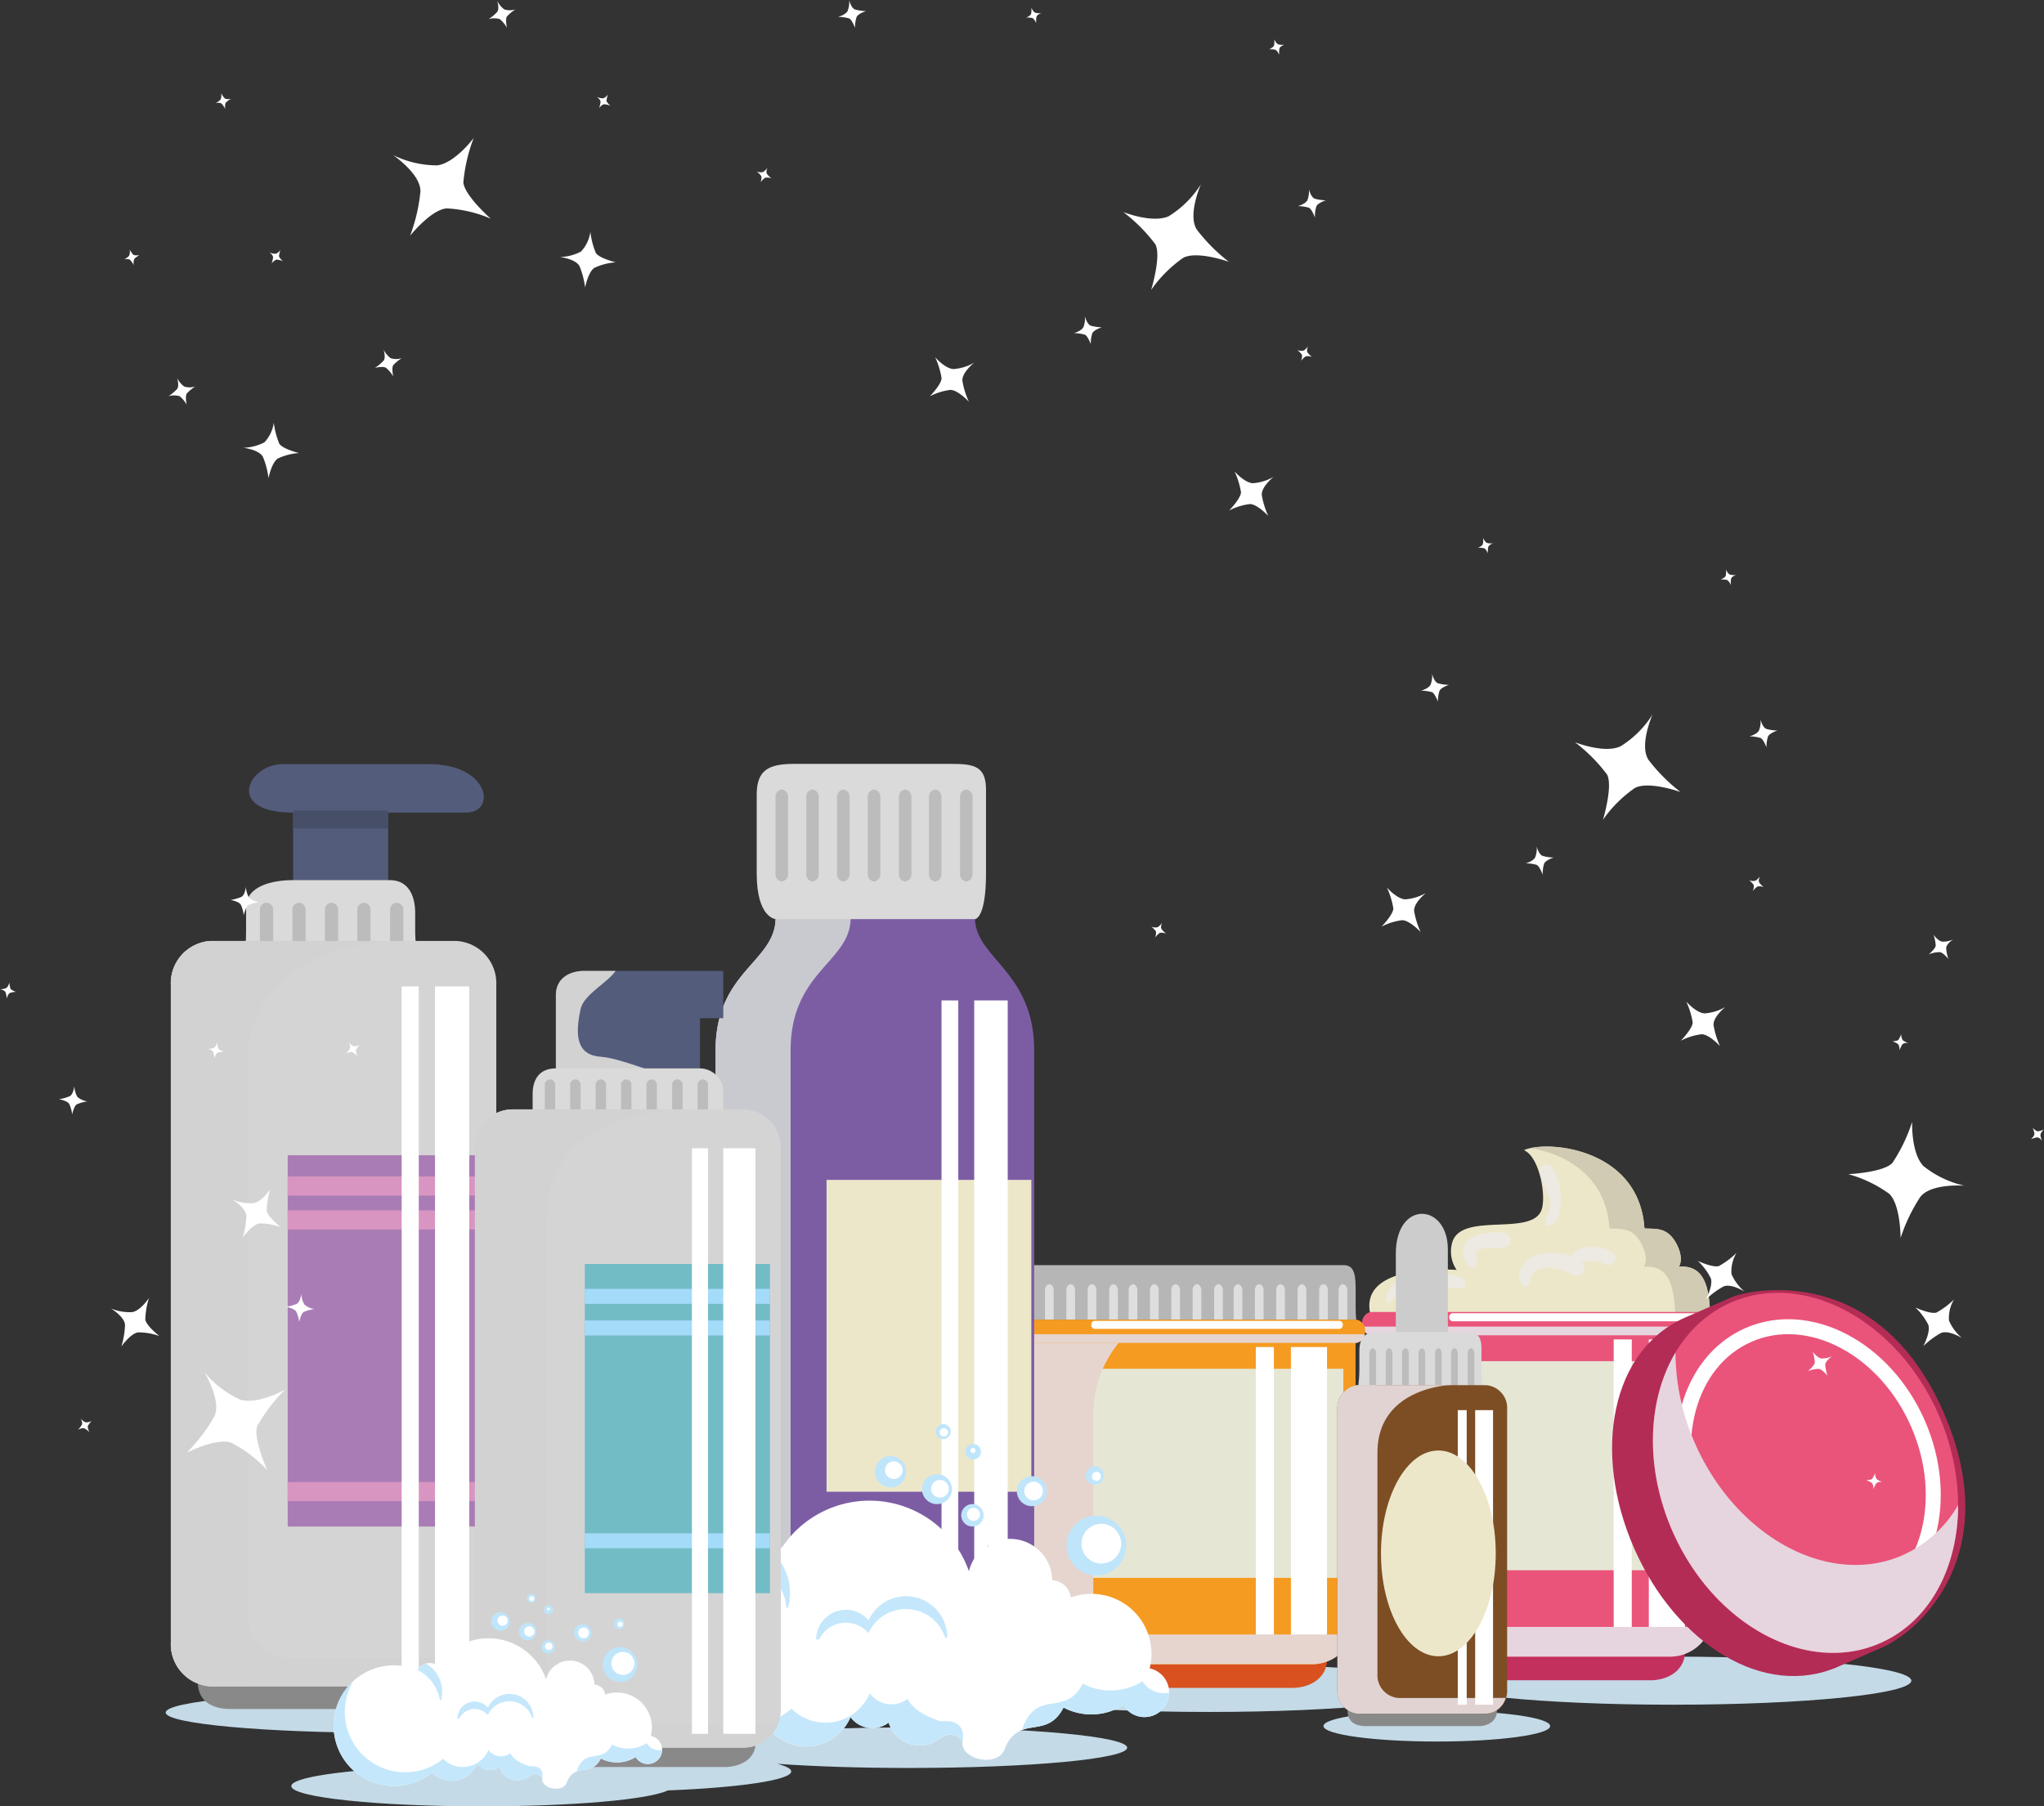 <svg xmlns="http://www.w3.org/2000/svg" width="136.464" height="120.604" viewBox="0 0 136.464 120.604">
  <rect x="0" y="0" width="136.464" height="120.604" fill="#333333" stroke="none"/>
  <g id="_12" data-name="12" transform="translate(-13.39 -10.93)">
    <g id="Capa_1" transform="translate(13.39 10.93)">
      <g id="Group_369" data-name="Group 369" transform="translate(64.796 76.552)">
        <path id="Path_369" data-name="Path 369" d="M294.46,272.266c0,.886,7.117,1.605,15.9,1.605s15.9-.719,15.9-1.605-7.117-1.605-15.9-1.605S294.46,271.379,294.46,272.266Z" transform="translate(-263.448 -236.606)" fill="#c4dae7"/>
        <path id="Path_370" data-name="Path 370" d="M203.48,273.685c0,.886,7.117,1.606,15.9,1.606s15.9-.719,15.9-1.606-7.117-1.605-15.9-1.605S203.48,272.8,203.48,273.685Z" transform="translate(-203.48 -237.542)" fill="#c4dae7"/>
        <path id="Path_371" data-name="Path 371" d="M272.61,282.263c0,.569,3.388,1.033,7.567,1.033s7.567-.46,7.567-1.033-3.388-1.033-7.567-1.033S272.61,281.69,272.61,282.263Z" transform="translate(-249.046 -243.573)" fill="#c4dae7"/>
        <g id="Group_365" data-name="Group 365" transform="translate(26.151)">
          <path id="Path_372" data-name="Path 372" d="M281.681,182.049c-.951-3.613,5.737-3.054,5.737-3.054a2.178,2.178,0,0,1-.337-1.65c.372-2.325,5.205-.552,5.975-2.284.385-.862-.075-3.6-1.145-4.063,1.513-.689,7.7-.157,8.045,5.226.668.041,1.231-.048,1.762.494.416.423.907,1.456.535,2.062,2.222-.191,2.066,2.488,2.12,4.442l-22.7-1.176Z" transform="translate(-281.115 -170.758)" fill="#ede7ca"/>
          <path id="Path_373" data-name="Path 373" d="M318.42,176.225c.668.041,1.231-.048,1.762.494.416.423.9,1.456.535,2.062,2.178-.187,2.069,2.379,2.117,4.319l2.338.119c-.055-1.95.1-4.632-2.12-4.442.368-.607-.119-1.636-.535-2.062-.532-.542-1.094-.457-1.762-.494-.314-4.97-5.614-5.805-7.615-5.362,2.291.372,5.055,1.813,5.28,5.362Z" transform="translate(-301.912 -170.756)" fill="#d0cbb2"/>
          <path id="Path_374" data-name="Path 374" d="M306.472,260.723c0,1.173-1.04,1.9-2.332,1.9H289.7c-1.473,0-2.332-.648-2.332-1.9V259.67a3.7,3.7,0,0,1,3.777-3.6H302.7a3.7,3.7,0,0,1,3.777,3.6Z" transform="translate(-284.926 -226.989)" fill="#c3305e"/>
          <path id="Path_375" data-name="Path 375" d="M281.8,206.8v18.69a2.966,2.966,0,0,0,2.822,3.075h17.262a2.966,2.966,0,0,0,2.822-3.075V206.8Z" transform="translate(-281.255 -194.514)" fill="#ea547a"/>
          <rect id="Rectangle_17" data-name="Rectangle 17" width="20.193" height="13.959" transform="translate(2.441 14.328)" fill="#e6e6d5"/>
          <rect id="Rectangle_18" data-name="Rectangle 18" width="2.41" height="20.047" transform="translate(19.133 12.876)" fill="#fff"/>
          <rect id="Rectangle_19" data-name="Rectangle 19" width="1.207" height="20.047" transform="translate(16.788 12.876)" fill="#fff"/>
          <path id="Path_376" data-name="Path 376" d="M287.193,223.509V212.151a7.552,7.552,0,0,1,1.963-5.341H281.8V225.5a2.966,2.966,0,0,0,2.822,3.075h17.262a2.847,2.847,0,0,0,2.635-1.987h-14.5a2.966,2.966,0,0,1-2.822-3.075Z" transform="translate(-281.255 -194.52)" fill="#e6d5de"/>
          <path id="Path_377" data-name="Path 377" d="M284.507,225.49V206.8H281.8v18.69a2.966,2.966,0,0,0,2.822,3.075h2.706A2.964,2.964,0,0,1,284.507,225.49Z" transform="translate(-281.255 -194.514)" fill="#e6d5de"/>
          <path id="Path_378" data-name="Path 378" d="M304.272,203.927a.7.7,0,0,1-.6.777H280.8a.7.7,0,0,1-.6-.777h0a.7.7,0,0,1,.6-.777h22.879a.7.7,0,0,1,.6.777Z" transform="translate(-280.2 -192.108)" fill="#ea547a"/>
          <path id="Path_379" data-name="Path 379" d="M280.27,206.02a.65.65,0,0,0,.573.579h22.879a.647.647,0,0,0,.573-.579H280.27Z" transform="translate(-280.246 -194)" fill="#e6d5de"/>
          <path id="Path_380" data-name="Path 380" d="M314.018,203.669a.254.254,0,0,1-.239.269H297.459a.254.254,0,0,1-.239-.269h0a.254.254,0,0,1,.239-.269h16.321a.256.256,0,0,1,.239.269Z" transform="translate(-291.418 -192.273)" fill="#fff"/>
          <g id="Group_364" data-name="Group 364" transform="translate(16.676 9.579)">
            <path id="Path_381" data-name="Path 381" d="M351.254,207.019c4.05,9.231-1.35,14.487-4.1,15.7-.569.249-1.878.825-2.945,1.292-4.905,2.151-10.792-1.49-13.614-7.925s-1.513-13.233,3.392-15.383c.856-.375,2.359-1.026,3.191-1.391s9.572-2.584,14.085,7.71Z" transform="translate(-329.123 -198.858)" fill="#b32c56"/>
            <path id="Path_382" data-name="Path 382" d="M356.2,207.521c2.754,6.279,1.009,13.113-3.9,15.268s-11.116-1.193-13.87-7.472-1.009-13.113,3.9-15.268S353.447,201.242,356.2,207.521Z" transform="translate(-334.4 -199.213)" fill="#ea547a"/>
            <path id="Path_383" data-name="Path 383" d="M358.764,212.5c2.209,5.038.726,10.56-3.317,12.333s-9.108-.876-11.317-5.914-.726-10.56,3.317-12.333S356.555,207.461,358.764,212.5Z" transform="translate(-338.34 -203.588)" fill="none" stroke="#fff" stroke-miterlimit="10" stroke-width="1"/>
            <path id="Path_384" data-name="Path 384" d="M353.81,224.636c-4.905,2.151-11.116-1.193-13.87-7.472a15.109,15.109,0,0,1-1.3-6.054c-1.865,3.136-2.072,7.659-.2,11.924,2.754,6.279,8.965,9.626,13.87,7.472,3.33-1.459,5.2-5.076,5.2-9.214a8.06,8.06,0,0,1-3.7,3.34Z" transform="translate(-334.402 -206.934)" fill="#e6d5de"/>
          </g>
          <path id="Path_385" data-name="Path 385" d="M315.75,174.492a.448.448,0,0,0-.774.45c.232.487.382.992.59,1.483.266.627-.13,1.108-.259,1.667a.206.206,0,0,0,.2.259c.678-.072.8-.978.828-1.527a3.764,3.764,0,0,0-.583-2.335Z" transform="translate(-303.087 -173.083)" fill="#eceae2"/>
          <path id="Path_386" data-name="Path 386" d="M302.694,187.555a3.1,3.1,0,0,0-1.135.014,2.72,2.72,0,0,0-1.081.32,1.2,1.2,0,0,0-.112,1.9.319.319,0,0,0,.539-.225c-.007-.252-.228-.617-.02-.822.167-.167.552-.16.767-.17a5.368,5.368,0,0,0,1.125-.068c.556-.153.375-.811-.082-.941Z" transform="translate(-293.221 -181.796)" fill="#eceae2"/>
          <path id="Path_387" data-name="Path 387" d="M289.994,195.885c-1.316-.487-5.072-.576-4.987,1.568a.128.128,0,0,0,.235.065c1.084-1.534,3.061-1.04,4.653-.91C290.335,196.646,290.355,196.022,289.994,195.885Z" transform="translate(-283.368 -187.131)" fill="#eceae2"/>
          <path id="Path_388" data-name="Path 388" d="M317.233,190.823a2.489,2.489,0,0,0-2.093-.344,1.278,1.278,0,0,0-.743.522,3.886,3.886,0,0,0-2.038-.133c-.876.17-1.888,1.22-1.19,2.1a.262.262,0,0,0,.412-.055c.123-.242.13-.559.3-.77a1.259,1.259,0,0,1,.862-.358,3.449,3.449,0,0,1,1.817.508c.406.174.948-.211.661-.661a1.234,1.234,0,0,0-.123-.143.745.745,0,0,1,.416-.157,2.442,2.442,0,0,1,1.268.266C317.216,191.777,317.571,191.116,317.233,190.823Z" transform="translate(-300.459 -183.701)" fill="#eceae2"/>
        </g>
        <g id="Group_367" data-name="Group 367" transform="translate(2.257 7.916)">
          <path id="Path_389" data-name="Path 389" d="M236.362,262.213c0,1.173-1.043,1.9-2.332,1.9H219.592c-1.469,0-2.332-.648-2.332-1.9V261.16a3.7,3.7,0,0,1,3.777-3.6h11.549a3.7,3.7,0,0,1,3.777,3.6Z" transform="translate(-214.819 -235.888)" fill="#d8511f"/>
          <g id="Group_366" data-name="Group 366" transform="translate(0.658)">
            <path id="Path_390" data-name="Path 390" d="M234.861,197.614c-.02-.235-.034-.477-.034-.726V195.51c0-1.152-.222-1.53-.821-1.53H213.274c-.828,0-1.22.3-1.22,1.53v1.377c0,.249-.01.491-.024.726Z" transform="translate(-212.03 -193.98)" fill="#b7b6b6"/>
            <path id="Path_391" data-name="Path 391" d="M214.469,200.079v-1.96c0-.222-.13-.4-.29-.4s-.29.177-.29.4v1.96h.583Z" transform="translate(-213.256 -196.445)" fill="#dedede"/>
            <path id="Path_392" data-name="Path 392" d="M218.649,200.079v-1.96c0-.222-.13-.4-.29-.4s-.29.177-.29.4v1.96Z" transform="translate(-216.011 -196.445)" fill="#dedede"/>
            <path id="Path_393" data-name="Path 393" d="M222.829,200.079v-1.96c0-.222-.13-.4-.29-.4s-.29.177-.29.4v1.96h.583Z" transform="translate(-218.766 -196.445)" fill="#dedede"/>
            <path id="Path_394" data-name="Path 394" d="M227,200.079v-1.96c0-.222-.13-.4-.29-.4s-.29.177-.29.4v1.96H227Z" transform="translate(-221.515 -196.445)" fill="#dedede"/>
            <path id="Path_395" data-name="Path 395" d="M231.219,200.079v-1.96c0-.222-.13-.4-.29-.4s-.29.177-.29.4v1.96h.583Z" transform="translate(-224.296 -196.445)" fill="#dedede"/>
            <path id="Path_396" data-name="Path 396" d="M235.029,200.079v-1.96c0-.222-.13-.4-.29-.4s-.29.177-.29.4v1.96h.583Z" transform="translate(-226.808 -196.445)" fill="#dedede"/>
            <path id="Path_397" data-name="Path 397" d="M239.209,200.079v-1.96c0-.222-.13-.4-.29-.4s-.29.177-.29.4v1.96h.583Z" transform="translate(-229.563 -196.445)" fill="#dedede"/>
            <path id="Path_398" data-name="Path 398" d="M243.379,200.079v-1.96c0-.222-.13-.4-.29-.4s-.29.177-.29.4v1.96h.583Z" transform="translate(-232.311 -196.445)" fill="#dedede"/>
            <path id="Path_399" data-name="Path 399" d="M247.559,200.079v-1.96c0-.222-.13-.4-.29-.4s-.29.177-.29.4v1.96h.583Z" transform="translate(-235.067 -196.445)" fill="#dedede"/>
            <path id="Path_400" data-name="Path 400" d="M251.779,200.079v-1.96c0-.222-.13-.4-.29-.4s-.29.177-.29.4v1.96h.583Z" transform="translate(-237.848 -196.445)" fill="#dedede"/>
            <path id="Path_401" data-name="Path 401" d="M255.589,200.079v-1.96c0-.222-.13-.4-.29-.4s-.29.177-.29.4v1.96Z" transform="translate(-240.359 -196.445)" fill="#dedede"/>
            <path id="Path_402" data-name="Path 402" d="M259.759,200.079v-1.96c0-.222-.13-.4-.29-.4s-.29.177-.29.4v1.96h.583Z" transform="translate(-243.108 -196.445)" fill="#dedede"/>
            <path id="Path_403" data-name="Path 403" d="M263.933,200.079v-1.96c0-.222-.13-.4-.293-.4s-.29.177-.29.4v1.96Z" transform="translate(-245.857 -196.445)" fill="#dedede"/>
            <path id="Path_404" data-name="Path 404" d="M268.119,200.079v-1.96c0-.222-.13-.4-.29-.4s-.29.177-.29.4v1.96Z" transform="translate(-248.618 -196.445)" fill="#dedede"/>
            <path id="Path_405" data-name="Path 405" d="M272.339,200.079v-1.96c0-.222-.13-.4-.29-.4s-.29.177-.29.4v1.96h.583Z" transform="translate(-251.4 -196.445)" fill="#dedede"/>
            <path id="Path_406" data-name="Path 406" d="M276.149,200.079v-1.96c0-.222-.13-.4-.29-.4s-.29.177-.29.4v1.96h.583Z" transform="translate(-253.911 -196.445)" fill="#dedede"/>
          </g>
          <path id="Path_407" data-name="Path 407" d="M211.69,208.3v18.69a2.966,2.966,0,0,0,2.822,3.075h17.262a2.964,2.964,0,0,0,2.822-3.075V208.3Z" transform="translate(-211.148 -203.419)" fill="#f59b21"/>
          <rect id="Rectangle_20" data-name="Rectangle 20" width="20.193" height="13.959" transform="translate(2.441 6.92)" fill="#e6e6d5"/>
          <rect id="Rectangle_21" data-name="Rectangle 21" width="2.41" height="20.047" transform="translate(19.133 5.468)" fill="#fff"/>
          <rect id="Rectangle_22" data-name="Rectangle 22" width="1.207" height="20.047" transform="translate(16.788 5.468)" fill="#fff"/>
          <path id="Path_408" data-name="Path 408" d="M217.093,225V213.641a7.552,7.552,0,0,1,1.963-5.341H211.7v18.69a2.966,2.966,0,0,0,2.822,3.075h17.262a2.855,2.855,0,0,0,2.638-1.987h-14.5A2.964,2.964,0,0,1,217.1,225Z" transform="translate(-211.155 -203.419)" fill="#e6d5ce"/>
          <path id="Path_409" data-name="Path 409" d="M214.4,226.99V208.3H211.69v18.69a2.966,2.966,0,0,0,2.822,3.075h2.707A2.966,2.966,0,0,1,214.4,226.99Z" transform="translate(-211.148 -203.419)" fill="#e6d5ce"/>
          <path id="Path_410" data-name="Path 410" d="M234.172,205.427a.7.7,0,0,1-.6.777H210.7a.7.7,0,0,1-.6-.777h0a.7.7,0,0,1,.6-.777h22.879a.707.707,0,0,1,.6.777Z" transform="translate(-210.1 -201.013)" fill="#f59b21"/>
          <path id="Path_411" data-name="Path 411" d="M210.163,207.51a.65.65,0,0,0,.573.579h22.879a.647.647,0,0,0,.573-.579H210.16Z" transform="translate(-210.14 -202.898)" fill="#e6d5ce"/>
          <path id="Path_412" data-name="Path 412" d="M243.918,205.159a.256.256,0,0,1-.239.269H227.359a.254.254,0,0,1-.239-.269h0a.254.254,0,0,1,.239-.269h16.321a.256.256,0,0,1,.239.269Z" transform="translate(-221.318 -201.171)" fill="#fff"/>
        </g>
        <g id="Group_368" data-name="Group 368" transform="translate(24.498 4.49)">
          <path id="Path_413" data-name="Path 413" d="M290.253,186.3c0-3.1-3.473-3.32-3.473.29v5.536h3.473Z" transform="translate(-282.884 -183.929)" fill="#ccc"/>
          <path id="Path_414" data-name="Path 414" d="M287.514,208.171c0-.989-.419-1.091-1.214-1.091H280.69c-.9,0-1.326.256-1.326,1.309v1.179c0,1.667-.6,3.03.672,3.03h7.087c1.275,0,.392-1.363.392-3.03Z" transform="translate(-277.902 -199.188)" fill="#dadada"/>
          <path id="Path_415" data-name="Path 415" d="M287.307,276.6c0,.617-.542,1-1.217,1h-7.533c-.767,0-1.217-.341-1.217-1v-.556a1.938,1.938,0,0,1,1.97-1.892h6.023a1.938,1.938,0,0,1,1.97,1.892v.556Z" transform="translate(-276.662 -243.396)" fill="#8a8989"/>
          <path id="Path_416" data-name="Path 416" d="M282.053,212.758c0,.187-.1.341-.222.341h0c-.123,0-.222-.153-.222-.341v-2.147c0-.187.1-.341.222-.341h0c.123,0,.222.153.222.341Z" transform="translate(-279.476 -201.291)" fill="#bdbcbc"/>
          <path id="Path_417" data-name="Path 417" d="M285.257,212.758c0,.187-.1.341-.222.341h0c-.123,0-.225-.153-.225-.341v-2.147c0-.187.1-.341.225-.341h0c.123,0,.222.153.222.341Z" transform="translate(-281.585 -201.291)" fill="#bdbcbc"/>
          <path id="Path_418" data-name="Path 418" d="M288.457,212.758c0,.187-.1.341-.222.341h0c-.123,0-.225-.153-.225-.341v-2.147c0-.187.1-.341.225-.341h0c.123,0,.222.153.222.341Z" transform="translate(-283.695 -201.291)" fill="#bdbcbc"/>
          <path id="Path_419" data-name="Path 419" d="M291.673,212.758c0,.187-.1.341-.222.341h0c-.123,0-.222-.153-.222-.341v-2.147c0-.187.1-.341.222-.341h0c.123,0,.222.153.222.341Z" transform="translate(-285.817 -201.291)" fill="#bdbcbc"/>
          <path id="Path_420" data-name="Path 420" d="M294.913,212.758c0,.187-.1.341-.222.341h0c-.123,0-.222-.153-.222-.341v-2.147c0-.187.1-.341.222-.341h0c.123,0,.222.153.222.341Z" transform="translate(-287.953 -201.291)" fill="#bdbcbc"/>
          <path id="Path_421" data-name="Path 421" d="M298.047,212.758c0,.187-.1.341-.222.341h0c-.123,0-.225-.153-.225-.341v-2.147c0-.187.1-.341.225-.341h0c.123,0,.222.153.222.341Z" transform="translate(-290.016 -201.291)" fill="#bdbcbc"/>
          <path id="Path_422" data-name="Path 422" d="M301.287,212.758c0,.187-.1.341-.225.341h0c-.123,0-.222-.153-.222-.341v-2.147c0-.187.1-.341.222-.341h0c.123,0,.225.153.225.341Z" transform="translate(-292.151 -201.291)" fill="#bdbcbc"/>
          <path id="Path_423" data-name="Path 423" d="M286.677,237.8a1.521,1.521,0,0,1-1.4,1.616h-8.532a1.524,1.524,0,0,1-1.4-1.616V219.1a1.521,1.521,0,0,1,1.4-1.616h8.532a1.524,1.524,0,0,1,1.4,1.616Z" transform="translate(-275.35 -206.043)" fill="#7d4e24"/>
          <path id="Path_424" data-name="Path 424" d="M279.413,238.375a1.521,1.521,0,0,1-1.394-1.616V222c0-4.349,4.827-4.513,4.827-4.513h-6.1a1.524,1.524,0,0,0-1.4,1.616v18.7a1.521,1.521,0,0,0,1.4,1.616h8.532a1.424,1.424,0,0,0,1.306-1.046Z" transform="translate(-275.35 -206.05)" fill="#e0d3d2"/>
          <path id="Path_425" data-name="Path 425" d="M276.7,237.8V219.1a1.521,1.521,0,0,1,1.4-1.616h-1.336a1.524,1.524,0,0,0-1.4,1.616v18.7a1.521,1.521,0,0,0,1.4,1.616h1.336A1.524,1.524,0,0,1,276.7,237.8Z" transform="translate(-275.357 -206.043)" fill="#e0d3d2"/>
          <rect id="Rectangle_23" data-name="Rectangle 23" width="1.193" height="19.668" transform="translate(9.193 13.107)" fill="#fff"/>
          <rect id="Rectangle_24" data-name="Rectangle 24" width="0.597" height="19.668" transform="translate(8.031 13.107)" fill="#fff"/>
          <path id="Path_426" data-name="Path 426" d="M291.533,237.159c0,3.794-1.715,6.869-3.831,6.869s-3.831-3.075-3.831-6.869,1.715-6.869,3.831-6.869S291.533,233.365,291.533,237.159Z" transform="translate(-280.966 -214.487)" fill="#ede7ca"/>
        </g>
      </g>
      <path id="Path_427" data-name="Path 427" d="M75.291,279c0,.746-6.592,1.353-14.726,1.353S45.84,279.75,45.84,279s6.592-1.353,14.726-1.353S75.291,278.257,75.291,279Z" transform="translate(-34.779 -164.661)" fill="#c4dae7"/>
      <path id="Path_428" data-name="Path 428" d="M111.712,284.53c-8.038,0-14.552.607-14.552,1.353,0,.157.286.3.8.443-1.974-.133-4.322-.211-6.841-.211-6.085,0-11.167.453-12.418,1.064-4.816.194-8.246.689-8.246,1.268,0,.746,5.693,1.353,12.714,1.353,6.085,0,11.167-.457,12.418-1.064,4.816-.191,8.246-.689,8.246-1.268,0-.181-.331-.351-.924-.508,2.444.174,5.491.276,8.8.276,8.038,0,14.552-.607,14.552-1.353s-6.517-1.353-14.552-1.353Z" transform="translate(-51.007 -169.196)" fill="#c4dae7"/>
      <g id="Group_378" data-name="Group 378" transform="translate(11.405 51.002)">
        <g id="Group_370" data-name="Group 370" transform="translate(36.371)">
          <path id="Path_429" data-name="Path 429" d="M176,266.958c0,1.159-1.019,1.875-2.284,1.875H159.574c-1.442,0-2.284-.641-2.284-1.875v-1.043a3.644,3.644,0,0,1,3.7-3.555h11.313a3.639,3.639,0,0,1,3.7,3.555v1.043Z" transform="translate(-156.015 -205.585)" fill="#5d4579"/>
          <path id="Path_430" data-name="Path 430" d="M174.82,170.223a2.861,2.861,0,0,1-2.621,3.037H156.171a2.861,2.861,0,0,1-2.621-3.037V130.709c0-5.311,4.009-5.9,4.009-8.859s13.308-2.706,13.308,0,3.954,3.548,3.954,8.859Z" transform="translate(-153.55 -111.569)" fill="#7c5da4"/>
          <rect id="Rectangle_25" data-name="Rectangle 25" width="13.672" height="20.82" transform="translate(7.407 27.774)" fill="#ede7ca"/>
          <path id="Path_431" data-name="Path 431" d="M158.557,170.224V130.71c0-5.311,4.009-5.9,4.009-8.859,0-1.07,1.742-1.718,3.961-1.984-3.883-.447-8.968.153-8.968,1.984,0,2.959-4.009,3.548-4.009,8.859v39.514a2.861,2.861,0,0,0,2.621,3.037h5.007A2.861,2.861,0,0,1,158.557,170.224Z" transform="translate(-153.55 -111.57)" fill="#c9cad0"/>
          <path id="Path_432" data-name="Path 432" d="M156,170.23V130.717c0-5.311,4.009-5.9,4.009-8.859,0-1.261,2.417-1.936,5.191-2.09-3.623-.191-7.646.464-7.646,2.09,0,2.959-4.009,3.548-4.009,8.859V170.23a2.861,2.861,0,0,0,2.621,3.037h2.454A2.861,2.861,0,0,1,156,170.23Z" transform="translate(-153.55 -111.577)" fill="#c9cad0"/>
          <path id="Path_433" data-name="Path 433" d="M176.908,97.511c0-1.548-.787-1.711-2.277-1.711H164.1c-1.694,0-2.5.4-2.5,2.055v5.26c0,2.976,1.265,3.047,1.265,3.047h13.308s.736,0,.736-3.047v-5.6Z" transform="translate(-158.856 -95.8)" fill="#dadada"/>
          <path id="Path_434" data-name="Path 434" d="M166.119,106.427a.487.487,0,0,1-.419.535h0a.487.487,0,0,1-.419-.535v-5.072a.487.487,0,0,1,.419-.535h0a.487.487,0,0,1,.419.535Z" transform="translate(-161.282 -99.109)" fill="#bdbcbc"/>
          <path id="Path_435" data-name="Path 435" d="M172.139,106.427a.487.487,0,0,1-.419.535h0a.487.487,0,0,1-.419-.535v-5.072a.487.487,0,0,1,.419-.535h0a.487.487,0,0,1,.419.535Z" transform="translate(-165.25 -99.109)" fill="#bdbcbc"/>
          <path id="Path_436" data-name="Path 436" d="M178.169,106.427a.487.487,0,0,1-.419.535h0a.487.487,0,0,1-.419-.535v-5.072a.487.487,0,0,1,.419-.535h0a.49.49,0,0,1,.419.535Z" transform="translate(-169.224 -99.109)" fill="#bdbcbc"/>
          <path id="Path_437" data-name="Path 437" d="M184.189,106.427a.487.487,0,0,1-.419.535h0a.487.487,0,0,1-.419-.535v-5.072a.487.487,0,0,1,.419-.535h0a.487.487,0,0,1,.419.535Z" transform="translate(-173.192 -99.109)" fill="#bdbcbc"/>
          <path id="Path_438" data-name="Path 438" d="M190.279,106.427a.487.487,0,0,1-.419.535h0a.487.487,0,0,1-.419-.535v-5.072a.487.487,0,0,1,.419-.535h0a.487.487,0,0,1,.419.535Z" transform="translate(-177.206 -99.109)" fill="#bdbcbc"/>
          <path id="Path_439" data-name="Path 439" d="M196.169,106.427a.487.487,0,0,1-.419.535h0a.487.487,0,0,1-.419-.535v-5.072a.487.487,0,0,1,.419-.535h0a.487.487,0,0,1,.419.535Z" transform="translate(-181.089 -99.109)" fill="#bdbcbc"/>
          <path id="Path_440" data-name="Path 440" d="M202.259,106.427a.487.487,0,0,1-.419.535h0a.487.487,0,0,1-.419-.535v-5.072a.487.487,0,0,1,.419-.535h0a.487.487,0,0,1,.419.535Z" transform="translate(-185.103 -99.109)" fill="#bdbcbc"/>
          <rect id="Rectangle_26" data-name="Rectangle 26" width="2.236" height="44.777" transform="translate(17.265 15.792)" fill="#fff"/>
          <rect id="Rectangle_27" data-name="Rectangle 27" width="1.118" height="44.777" transform="translate(15.083 15.792)" fill="#fff"/>
        </g>
        <g id="Group_371" data-name="Group 371" transform="translate(0 0.017)">
          <path id="Path_441" data-name="Path 441" d="M74.2,95.85h-9.78c-2.287,0-3.9,3.235.7,3.235v6.494h6.347V99.085h5.205C78.711,99.085,78.244,95.85,74.2,95.85Z" transform="translate(-56.956 -95.85)" fill="#545c7b"/>
          <path id="Path_442" data-name="Path 442" d="M72.5,120.789c0-1.367-.583-2.219-1.68-2.219H64.3c-1.251,0-3.092.354-3.092,1.817v1.633c0,2.311-.835,4.2.931,4.2h9.817c1.769,0,.542-1.892.542-4.2v-1.231Z" transform="translate(-56.184 -110.825)" fill="#dadada"/>
          <path id="Path_443" data-name="Path 443" d="M70.261,266.982a1.966,1.966,0,0,1-2.212,1.817h-13.7c-1.394,0-2.212-.617-2.212-1.817v-1.009a3.526,3.526,0,0,1,3.583-3.443H66.675a3.524,3.524,0,0,1,3.583,3.443v1.009Z" transform="translate(-50.337 -205.714)" fill="#8a8989"/>
          <path id="Path_444" data-name="Path 444" d="M65.186,126.45a.458.458,0,0,1-.443.474h0a.461.461,0,0,1-.443-.474v-2.976a.458.458,0,0,1,.443-.474h0a.458.458,0,0,1,.443.474Z" transform="translate(-58.352 -113.745)" fill="#bdbcbc"/>
          <path id="Path_445" data-name="Path 445" d="M71.546,126.45a.458.458,0,0,1-.443.474h0a.458.458,0,0,1-.443-.474v-2.976A.458.458,0,0,1,71.1,123h0a.458.458,0,0,1,.443.474Z" transform="translate(-62.544 -113.745)" fill="#bdbcbc"/>
          <path id="Path_446" data-name="Path 446" d="M77.9,126.45a.458.458,0,0,1-.443.474h0a.458.458,0,0,1-.443-.474v-2.976a.458.458,0,0,1,.443-.474h0a.458.458,0,0,1,.443.474Z" transform="translate(-66.729 -113.745)" fill="#bdbcbc"/>
          <path id="Path_447" data-name="Path 447" d="M84.256,126.45a.458.458,0,0,1-.443.474h0a.458.458,0,0,1-.443-.474v-2.976a.458.458,0,0,1,.443-.474h0a.461.461,0,0,1,.443.474Z" transform="translate(-70.921 -113.745)" fill="#bdbcbc"/>
          <path id="Path_448" data-name="Path 448" d="M90.683,126.45a.458.458,0,0,1-.44.474h0a.458.458,0,0,1-.443-.474v-2.976a.458.458,0,0,1,.443-.474h0a.456.456,0,0,1,.44.474Z" transform="translate(-75.16 -113.745)" fill="#bdbcbc"/>
          <path id="Path_449" data-name="Path 449" d="M68.58,177.309a2.827,2.827,0,0,1-2.679,2.938H49.529a2.827,2.827,0,0,1-2.679-2.938v-43.89a2.827,2.827,0,0,1,2.679-2.938H65.9a2.827,2.827,0,0,1,2.679,2.938Z" transform="translate(-46.85 -118.676)" fill="#d4d4d4"/>
          <path id="Path_450" data-name="Path 450" d="M54.656,178.355a2.827,2.827,0,0,1-2.679-2.938V138.7c0-7.9,9.261-8.208,9.261-8.208h-11.7a2.827,2.827,0,0,0-2.679,2.938v43.89a2.827,2.827,0,0,0,2.679,2.938H65.911a2.711,2.711,0,0,0,2.5-1.9H54.656Z" transform="translate(-46.857 -118.682)" fill="#d2d2d2"/>
          <path id="Path_451" data-name="Path 451" d="M49.427,177.309v-43.89a2.827,2.827,0,0,1,2.679-2.938H49.539a2.827,2.827,0,0,0-2.679,2.938v43.89a2.827,2.827,0,0,0,2.679,2.938h2.567A2.827,2.827,0,0,1,49.427,177.309Z" transform="translate(-46.857 -118.676)" fill="#d2d2d2"/>
          <rect id="Rectangle_28" data-name="Rectangle 28" width="13.154" height="24.788" transform="translate(7.802 26.114)" fill="#aa7cb5"/>
          <rect id="Rectangle_29" data-name="Rectangle 29" width="13.154" height="1.275" transform="translate(7.802 29.795)" fill="#d995c1"/>
          <rect id="Rectangle_30" data-name="Rectangle 30" width="13.154" height="1.275" transform="translate(7.802 27.529)" fill="#d995c1"/>
          <rect id="Rectangle_31" data-name="Rectangle 31" width="13.154" height="1.275" transform="translate(7.802 47.93)" fill="#d995c1"/>
          <rect id="Rectangle_32" data-name="Rectangle 32" width="2.287" height="45.653" transform="translate(17.637 14.841)" fill="#fff"/>
          <rect id="Rectangle_33" data-name="Rectangle 33" width="1.142" height="45.653" transform="translate(15.411 14.841)" fill="#fff"/>
          <rect id="Rectangle_34" data-name="Rectangle 34" width="6.347" height="1.203" transform="translate(8.174 3.095)" fill="#474e67"/>
        </g>
        <g id="Group_377" data-name="Group 377" transform="translate(10.87 13.819)">
          <g id="Group_373" data-name="Group 373" transform="translate(17.964 30.259)">
            <path id="Path_452" data-name="Path 452" d="M167.957,251.31a4,4,0,0,0-3.865-4.97,3.889,3.889,0,0,0-1.4.242,1.313,1.313,0,0,0-1.237-1.149,2.822,2.822,0,0,0-5.566-.6,7.026,7.026,0,0,0-12.489-1.578,1.632,1.632,0,0,0-2.325.522A6.953,6.953,0,1,0,142.76,255.6a3.209,3.209,0,0,0,5.222-1.033,1.8,1.8,0,0,0,2.546.368,2.159,2.159,0,0,0,2.24,1.517c1.156.01,1.619-1.377,2.7-.314-.249,1.3,2.5,1.875,2.85.436,1.016-2.2,2.758-.46,3.889-2.645a4.028,4.028,0,0,0,1.817.457,3.969,3.969,0,0,0,2.178-.624,1.643,1.643,0,1,0,1.762-2.447Z" transform="translate(-131.439 -235.003)" fill="#fff"/>
            <g id="Group_372" data-name="Group 372" transform="translate(0.003 8.034)">
              <path id="Path_453" data-name="Path 453" d="M206.919,248.68c-.041.024-.078.055-.119.078.014.044.034.085.051.13.017-.072.048-.14.068-.208Z" transform="translate(-181.115 -248.68)" fill="#c4e7fb"/>
              <path id="Path_454" data-name="Path 454" d="M223.012,276.264a1.633,1.633,0,0,1-1.394-.8,4,4,0,0,1-3.992.167c-1.132,2.188-2.874.45-3.889,2.649a3.335,3.335,0,0,0-.167.447c.92-.351,1.991,0,2.768-1.5a4.028,4.028,0,0,0,1.817.457,3.969,3.969,0,0,0,2.178-.624,1.642,1.642,0,0,0,3.054-.828h0a1.675,1.675,0,0,1-.372.037Z" transform="translate(-185.578 -266.332)" fill="#c4e7fb"/>
              <path id="Path_455" data-name="Path 455" d="M154.063,264.45s-1.83-.491-2.243-1.517a1.8,1.8,0,0,1-2.546-.368,3.206,3.206,0,0,1-5.219,1.033A6.946,6.946,0,0,1,133.7,254.67a6.947,6.947,0,0,0,9.071,10.516,3.209,3.209,0,0,0,5.222-1.033,1.8,1.8,0,0,0,2.546.368,2.159,2.159,0,0,0,2.24,1.517c1.156.01,1.619-1.377,2.7-.314.232-1.565-1.408-1.278-1.408-1.278Z" transform="translate(-131.449 -252.628)" fill="#c4e7fb"/>
            </g>
            <path id="Path_456" data-name="Path 456" d="M214.574,236.322a1,1,0,1,1-.988-1A1,1,0,0,1,214.574,236.322Z" transform="translate(-184.922 -231.84)" fill="#bfe5fb"/>
            <path id="Path_457" data-name="Path 457" d="M195.984,235.925A1,1,0,1,1,195,234.92,1,1,0,0,1,195.984,235.925Z" transform="translate(-172.668 -231.576)" fill="#bfe5fb"/>
            <path id="Path_458" data-name="Path 458" d="M226.268,245.084a1.994,1.994,0,1,1-1.977-2.015,1.992,1.992,0,0,1,1.977,2.015Z" transform="translate(-191.315 -236.948)" fill="#bfe5fb"/>
            <path id="Path_459" data-name="Path 459" d="M182,261.6a2.75,2.75,0,0,0-5.253-1.169,1.987,1.987,0,0,0-3.5,1.278" transform="translate(-158.998 -247.329)" fill="#fff"/>
            <path id="Path_460" data-name="Path 460" d="M175.251,260.589a1.988,1.988,0,0,1,1.486.7,2.751,2.751,0,0,1,5.127.314H182a2.751,2.751,0,0,0-5.253-1.173,1.987,1.987,0,0,0-3.5,1.278h.2a1.983,1.983,0,0,1,1.8-1.118Z" transform="translate(-158.998 -247.329)" fill="#c4e7fb"/>
            <path id="Path_461" data-name="Path 461" d="M159.71,249.426c1.138.443,2.662,2.294,2.6,3.45l.13.048a3.674,3.674,0,0,0-1.786-4.234,2.335,2.335,0,0,0-.941.733Z" transform="translate(-150.073 -240.652)" fill="#c4e7fb"/>
            <path id="Path_462" data-name="Path 462" d="M227.26,234a.61.61,0,1,1-.6-.62.609.609,0,0,1,.6.62Z" transform="translate(-193.793 -230.561)" fill="#bfe5fb"/>
            <path id="Path_463" data-name="Path 463" d="M197.675,225.611a.5.5,0,1,1-.494-.5A.5.5,0,0,1,197.675,225.611Z" transform="translate(-174.441 -225.11)" fill="#bfe5fb"/>
            <path id="Path_464" data-name="Path 464" d="M186.836,232.437a1.048,1.048,0,1,1-1.04-1.057,1.045,1.045,0,0,1,1.04,1.057Z" transform="translate(-166.571 -229.243)" fill="#bfe5fb"/>
            <path id="Path_465" data-name="Path 465" d="M202.936,228.988a.525.525,0,0,1,.556.491.523.523,0,1,1-.556-.487Z" transform="translate(-178.243 -227.666)" fill="#bfe5fb"/>
            <path id="Path_466" data-name="Path 466" d="M202.372,240.788a.748.748,0,1,1-.7.8.75.75,0,0,1,.7-.8Z" transform="translate(-177.734 -235.443)" fill="#bfe5fb"/>
            <path id="Path_467" data-name="Path 467" d="M183.51,263.54a2.739,2.739,0,0,1,.487,1.142" transform="translate(-165.761 -250.44)" fill="none"/>
            <path id="Path_468" data-name="Path 468" d="M159.71,250.85a4.446,4.446,0,0,1,2.458,3.17" transform="translate(-150.073 -242.076)" fill="none"/>
            <line id="Line_3" data-name="Line 3" x1="0.055" y2="0.716" transform="translate(29.963 10.431)" fill="none"/>
            <path id="Path_469" data-name="Path 469" d="M235.67,272.9a2.03,2.03,0,0,0-1.5.344" transform="translate(-199.152 -256.589)" fill="none"/>
            <path id="Path_470" data-name="Path 470" d="M227.859,245.986a1.324,1.324,0,1,1-1.316-1.336,1.325,1.325,0,0,1,1.316,1.336Z" transform="translate(-193.246 -237.989)" fill="#fff"/>
            <path id="Path_471" data-name="Path 471" d="M215.244,237.031a.622.622,0,1,1-1.244-.014.628.628,0,0,1,.627-.617.621.621,0,0,1,.617.627Z" transform="translate(-185.857 -232.552)" fill="#fff"/>
            <path id="Path_472" data-name="Path 472" d="M227.873,234.77a.3.3,0,1,1-.3-.3.295.295,0,0,1,.3.3Z" transform="translate(-194.611 -231.279)" fill="#fff"/>
            <path id="Path_473" data-name="Path 473" d="M187.906,233.026a.588.588,0,1,1-.583-.6.585.585,0,0,1,.583.6Z" transform="translate(-167.883 -229.935)" fill="#fff"/>
            <path id="Path_474" data-name="Path 474" d="M196.943,236.65a.591.591,0,1,1-.586-.6A.594.594,0,0,1,196.943,236.65Z" transform="translate(-173.835 -232.321)" fill="#fff"/>
            <path id="Path_475" data-name="Path 475" d="M203.19,241.533a.432.432,0,1,1-.4.457.429.429,0,0,1,.4-.457Z" transform="translate(-178.467 -235.933)" fill="#fff"/>
            <path id="Path_476" data-name="Path 476" d="M203.626,229.789a.171.171,0,0,1,.181.157.168.168,0,0,1-.157.177.171.171,0,0,1-.181-.157A.166.166,0,0,1,203.626,229.789Z" transform="translate(-178.916 -228.194)" fill="#fff"/>
            <path id="Path_477" data-name="Path 477" d="M198,226.193a.281.281,0,1,1-.28-.283A.279.279,0,0,1,198,226.193Z" transform="translate(-174.942 -225.637)" fill="#fff"/>
          </g>
          <g id="Group_374" data-name="Group 374" transform="translate(9.436)">
            <path id="Path_478" data-name="Path 478" d="M133.444,136.34h-9.272c-1.046,0-1.9.545-1.9,1.6v6.02h9.619V139.5h1.554Z" transform="translate(-116.867 -136.34)" fill="#545c7b"/>
            <path id="Path_479" data-name="Path 479" d="M125.263,142.073c-1.7-.112-1.7-1.554-1.35-3.18.2-.968,1.81-1.766,2.338-2.553h-2.09c-1.046,0-1.9.545-1.9,1.6v6.02h9.619v-.034c-1.411-.055-5.031-1.749-6.616-1.851Z" transform="translate(-116.861 -136.34)" fill="#d2d2d2"/>
            <path id="Path_480" data-name="Path 480" d="M130.438,157.178a1.588,1.588,0,0,0-1.554-1.738h-9.619c-.982,0-1.554.593-1.554,1.738v.965c0,1.81,1.132,3.293,2.516,3.293h7.693c1.384,0,2.516-1.483,2.516-3.293v-.965Z" transform="translate(-113.862 -148.929)" fill="#dadada"/>
            <path id="Path_481" data-name="Path 481" d="M128.42,280.361c0,.958-.927,1.554-2.079,1.554H113.469c-1.312,0-2.079-.528-2.079-1.554V279.5a3.191,3.191,0,0,1,3.368-2.948h10.294a3.189,3.189,0,0,1,3.368,2.948Z" transform="translate(-109.696 -228.757)" fill="#8a8989"/>
            <path id="Path_482" data-name="Path 482" d="M120.785,160.3a.359.359,0,0,1-.348.372h0a.361.361,0,0,1-.348-.372v-2.332a.361.361,0,0,1,.348-.372h0a.361.361,0,0,1,.348.372Z" transform="translate(-115.43 -150.353)" fill="#bdbcbc"/>
            <path id="Path_483" data-name="Path 483" d="M125.765,160.3a.361.361,0,0,1-.348.372h0a.361.361,0,0,1-.348-.372v-2.332a.361.361,0,0,1,.348-.372h0a.361.361,0,0,1,.348.372Z" transform="translate(-118.713 -150.353)" fill="#bdbcbc"/>
            <path id="Path_484" data-name="Path 484" d="M130.745,160.3a.361.361,0,0,1-.348.372h0a.361.361,0,0,1-.348-.372v-2.332a.361.361,0,0,1,.348-.372h0a.361.361,0,0,1,.348.372Z" transform="translate(-121.995 -150.353)" fill="#bdbcbc"/>
            <path id="Path_485" data-name="Path 485" d="M135.725,160.3a.361.361,0,0,1-.348.372h0a.361.361,0,0,1-.348-.372v-2.332a.361.361,0,0,1,.348-.372h0a.361.361,0,0,1,.348.372Z" transform="translate(-125.278 -150.353)" fill="#bdbcbc"/>
            <path id="Path_486" data-name="Path 486" d="M140.705,160.3a.361.361,0,0,1-.348.372h0a.361.361,0,0,1-.348-.372v-2.332a.361.361,0,0,1,.348-.372h0a.361.361,0,0,1,.348.372Z" transform="translate(-128.56 -150.353)" fill="#bdbcbc"/>
            <path id="Path_487" data-name="Path 487" d="M145.735,160.3a.361.361,0,0,1-.348.372h0a.361.361,0,0,1-.348-.372v-2.332a.359.359,0,0,1,.348-.372h0a.361.361,0,0,1,.348.372Z" transform="translate(-131.876 -150.353)" fill="#bdbcbc"/>
            <path id="Path_488" data-name="Path 488" d="M150.715,160.3a.361.361,0,0,1-.348.372h0a.361.361,0,0,1-.348-.372v-2.332a.361.361,0,0,1,.348-.372h0a.361.361,0,0,1,.348.372Z" transform="translate(-135.158 -150.353)" fill="#bdbcbc"/>
            <path id="Path_489" data-name="Path 489" d="M108.946,163.47h15.387a2.518,2.518,0,0,1,2.516,2.516V203.57a2.518,2.518,0,0,1-2.516,2.516H108.946a2.518,2.518,0,0,1-2.516-2.516V165.986A2.516,2.516,0,0,1,108.946,163.47Z" transform="translate(-106.427 -154.222)" fill="#d4d4d4"/>
            <path id="Path_490" data-name="Path 490" d="M113.755,204.46a2.523,2.523,0,0,1-2.516-2.516V170.5c0-6.77,8.7-7.029,8.7-7.029h-11a2.523,2.523,0,0,0-2.516,2.516V203.57a2.523,2.523,0,0,0,2.516,2.516h15.387a2.527,2.527,0,0,0,2.352-1.629H113.755Z" transform="translate(-106.427 -154.222)" fill="#d2d2d2"/>
            <path id="Path_491" data-name="Path 491" d="M108.833,203.58V166a2.523,2.523,0,0,1,2.516-2.516h-2.413A2.523,2.523,0,0,0,106.42,166V203.58a2.523,2.523,0,0,0,2.516,2.516h2.413A2.523,2.523,0,0,1,108.833,203.58Z" transform="translate(-106.42 -154.229)" fill="#d2d2d2"/>
            <rect id="Rectangle_35" data-name="Rectangle 35" width="12.363" height="21.976" transform="translate(7.332 19.569)" fill="#72bcc6"/>
            <rect id="Rectangle_36" data-name="Rectangle 36" width="12.363" height="0.999" transform="translate(7.332 21.233)" fill="#a4dbf8"/>
            <rect id="Rectangle_37" data-name="Rectangle 37" width="12.363" height="0.999" transform="translate(7.332 23.343)" fill="#a4dbf8"/>
            <rect id="Rectangle_38" data-name="Rectangle 38" width="12.363" height="0.999" transform="translate(7.332 37.55)" fill="#a4dbf8"/>
            <rect id="Rectangle_39" data-name="Rectangle 39" width="2.147" height="39.094" transform="translate(16.576 11.845)" fill="#fff"/>
            <rect id="Rectangle_40" data-name="Rectangle 40" width="1.074" height="39.094" transform="translate(14.484 11.845)" fill="#fff"/>
          </g>
          <g id="Group_376" data-name="Group 376" transform="translate(0 41.596)">
            <path id="Path_492" data-name="Path 492" d="M99.918,273.577a2.272,2.272,0,0,0,.068-.532,2.331,2.331,0,0,0-2.308-2.355,2.306,2.306,0,0,0-.811.14.762.762,0,0,0-.716-.668,1.637,1.637,0,0,0-3.228-.351,4.073,4.073,0,0,0-7.24-.924.945.945,0,0,0-1.35.3,4.032,4.032,0,1,0,.968,6.855,1.86,1.86,0,0,0,3.03-.593,1.05,1.05,0,0,0,.835.426,1.07,1.07,0,0,0,.641-.211,1.253,1.253,0,0,0,1.3.883c.672.007.941-.8,1.565-.177-.147.757,1.452,1.087,1.653.256.59-1.275,1.6-.266,2.257-1.53A2.322,2.322,0,0,0,98.9,275a.953.953,0,1,0,1.026-1.418Z" transform="translate(-78.739 -264.104)" fill="#fff"/>
            <g id="Group_375" data-name="Group 375" transform="translate(0 4.663)">
              <path id="Path_493" data-name="Path 493" d="M122.528,272.05a.483.483,0,0,0-.068.048.493.493,0,0,0,.031.075,1.227,1.227,0,0,1,.041-.119Z" transform="translate(-107.557 -272.05)" fill="#c4e7fb"/>
              <path id="Path_494" data-name="Path 494" d="M131.831,288.087a.947.947,0,0,1-.808-.467,2.309,2.309,0,0,1-1.261.358,2.235,2.235,0,0,1-1.053-.266c-.658,1.268-1.667.259-2.26,1.531a2.139,2.139,0,0,0-.1.259c.535-.2,1.156,0,1.609-.869a2.322,2.322,0,0,0,2.318-.092.953.953,0,0,0,1.773-.477h0a1.151,1.151,0,0,1-.215.024Z" transform="translate(-110.121 -282.313)" fill="#c4e7fb"/>
              <path id="Path_495" data-name="Path 495" d="M91.849,281.159s-1.06-.286-1.3-.883a1.048,1.048,0,0,1-.641.211,1.06,1.06,0,0,1-.835-.426A1.868,1.868,0,0,1,87.34,281.2a1.83,1.83,0,0,1-1.292-.545,4.028,4.028,0,0,1-6-5.185,4.03,4.03,0,0,0,5.253,6.108,1.86,1.86,0,0,0,3.03-.593,1.05,1.05,0,0,0,.835.426,1.07,1.07,0,0,0,.641-.211,1.254,1.254,0,0,0,1.3.883c.672.007.941-.8,1.565-.177.136-.907-.815-.743-.815-.743Z" transform="translate(-78.739 -274.304)" fill="#c4e7fb"/>
            </g>
            <path id="Path_496" data-name="Path 496" d="M126.976,264.893a.578.578,0,1,1-.573-.583A.576.576,0,0,1,126.976,264.893Z" transform="translate(-109.772 -262.285)" fill="#bfe5fb"/>
            <path id="Path_497" data-name="Path 497" d="M116.2,264.653a.578.578,0,1,1-.573-.583A.576.576,0,0,1,116.2,264.653Z" transform="translate(-102.666 -262.127)" fill="#bfe5fb"/>
            <path id="Path_498" data-name="Path 498" d="M133.744,269.989a1.157,1.157,0,1,1-1.145-1.169A1.157,1.157,0,0,1,133.744,269.989Z" transform="translate(-113.469 -265.258)" fill="#bfe5fb"/>
            <path id="Path_499" data-name="Path 499" d="M108.049,279.542A1.6,1.6,0,0,0,105,278.86a1.153,1.153,0,0,0-2.032.74" transform="translate(-94.71 -271.262)" fill="#fff"/>
            <path id="Path_500" data-name="Path 500" d="M104.142,278.942a1.151,1.151,0,0,1,.862.406,1.6,1.6,0,0,1,2.972.188h.082a1.6,1.6,0,0,0-3.047-.685,1.153,1.153,0,0,0-2.032.74h.119A1.156,1.156,0,0,1,104.142,278.942Z" transform="translate(-94.717 -271.256)" fill="#c4e7fb"/>
            <path id="Path_501" data-name="Path 501" d="M95.14,272.446a2.736,2.736,0,0,1,1.5,2l.075.027a2.135,2.135,0,0,0-1.033-2.458,1.354,1.354,0,0,0-.545.426Z" transform="translate(-89.55 -267.367)" fill="#c4e7fb"/>
            <path id="Path_502" data-name="Path 502" d="M134.339,263.558a.355.355,0,1,1-.351-.358A.356.356,0,0,1,134.339,263.558Z" transform="translate(-114.919 -261.554)" fill="#bfe5fb"/>
            <path id="Path_503" data-name="Path 503" d="M117.179,258.663a.29.29,0,1,1-.286-.293A.29.29,0,0,1,117.179,258.663Z" transform="translate(-103.694 -258.37)" fill="#bfe5fb"/>
            <path id="Path_504" data-name="Path 504" d="M110.887,262.613a.6.6,0,0,1-.614.6.607.607,0,1,1,.01-1.213.606.606,0,0,1,.6.614Z" transform="translate(-99.127 -260.763)" fill="#bfe5fb"/>
            <path id="Path_505" data-name="Path 505" d="M120.225,260.623a.3.3,0,1,1,.037.6.3.3,0,1,1-.041-.607Z" transform="translate(-105.895 -259.853)" fill="#bfe5fb"/>
            <path id="Path_506" data-name="Path 506" d="M119.894,267.469a.434.434,0,1,1,.055.866.43.43,0,0,1-.46-.406A.434.434,0,0,1,119.894,267.469Z" transform="translate(-105.598 -264.367)" fill="#bfe5fb"/>
            <path id="Path_507" data-name="Path 507" d="M108.94,280.65a1.569,1.569,0,0,1,.283.661" transform="translate(-98.646 -273.055)" fill="none"/>
            <path id="Path_508" data-name="Path 508" d="M95.14,273.27a2.568,2.568,0,0,1,1.421,1.841" transform="translate(-89.55 -268.191)" fill="none"/>
            <line id="Line_4" data-name="Line 4" x1="0.031" y2="0.416" transform="translate(17.381 6.057)" fill="none"/>
            <path id="Path_509" data-name="Path 509" d="M139.183,286.128a1.182,1.182,0,0,0-.873.2" transform="translate(-118.004 -276.655)" fill="none"/>
            <path id="Path_510" data-name="Path 510" d="M134.677,270.507a.769.769,0,1,1-.76-.777.771.771,0,0,1,.76.777Z" transform="translate(-114.596 -265.858)" fill="#fff"/>
            <path id="Path_511" data-name="Path 511" d="M127.363,265.315a.361.361,0,1,1-.358-.365A.364.364,0,0,1,127.363,265.315Z" transform="translate(-110.312 -262.707)" fill="#fff"/>
            <path id="Path_512" data-name="Path 512" d="M134.694,264a.172.172,0,1,1-.17-.174A.172.172,0,0,1,134.694,264Z" transform="translate(-115.394 -261.969)" fill="#fff"/>
            <path id="Path_513" data-name="Path 513" d="M111.512,262.958a.341.341,0,1,1-.337-.348.34.34,0,0,1,.337.348Z" transform="translate(-99.891 -261.165)" fill="#fff"/>
            <path id="Path_514" data-name="Path 514" d="M116.749,265.068a.344.344,0,1,1-.341-.348A.343.343,0,0,1,116.749,265.068Z" transform="translate(-103.339 -262.555)" fill="#fff"/>
            <path id="Path_515" data-name="Path 515" d="M120.375,267.909a.251.251,0,1,1-.235.266A.247.247,0,0,1,120.375,267.909Z" transform="translate(-106.027 -264.657)" fill="#fff"/>
            <path id="Path_516" data-name="Path 516" d="M120.638,261.09a.1.1,0,0,1,.106.092.1.1,0,0,1-.194.01A.1.1,0,0,1,120.638,261.09Z" transform="translate(-106.298 -260.162)" fill="#fff"/>
            <path id="Path_517" data-name="Path 517" d="M117.384,259a.159.159,0,0,1-.164.16.162.162,0,1,1,0-.324A.161.161,0,0,1,117.384,259Z" transform="translate(-103.998 -258.68)" fill="#fff"/>
          </g>
        </g>
      </g>
      <g id="Group_384" data-name="Group 384">
        <g id="Group_379" data-name="Group 379" transform="translate(113.353 62.407)">
          <path id="Path_518" data-name="Path 518" d="M375.4,169.411s2.338-.106,2.945-.75a11.046,11.046,0,0,0,1.316-2.741s-.078,2.069.75,2.945a6.715,6.715,0,0,0,2.741,1.316s-2.226-.177-2.945.75a11.524,11.524,0,0,0-1.316,2.741s.007-2.2-.75-2.945A8.518,8.518,0,0,0,375.4,169.411Z" transform="translate(-365.355 -153.424)" fill="#fff"/>
          <path id="Path_519" data-name="Path 519" d="M345.93,192.125s1.012.474,1.415.337a5.347,5.347,0,0,0,1.166-.873,2.384,2.384,0,0,0-.334,1.415,3.229,3.229,0,0,0,.869,1.166s-.9-.569-1.415-.334a5.438,5.438,0,0,0-1.166.869s.491-.931.334-1.415a4.077,4.077,0,0,0-.869-1.166Z" transform="translate(-345.93 -170.344)" fill="#fff"/>
          <path id="Path_520" data-name="Path 520" d="M388.53,201.235s1.016.474,1.418.337a5.347,5.347,0,0,0,1.166-.873,2.4,2.4,0,0,0-.337,1.415,3.229,3.229,0,0,0,.869,1.166s-.9-.569-1.415-.334a5.438,5.438,0,0,0-1.166.869s.494-.931.334-1.415a4.077,4.077,0,0,0-.869-1.166Z" transform="translate(-374.009 -176.348)" fill="#fff"/>
          <path id="Path_521" data-name="Path 521" d="M391.16,130.569s.44-.365.464-.579a2.7,2.7,0,0,0-.147-.729s.29.416.58.464a1.648,1.648,0,0,0,.729-.15s-.46.293-.464.583a2.855,2.855,0,0,0,.147.729s-.324-.433-.579-.464A2.067,2.067,0,0,0,391.16,130.569Z" transform="translate(-375.742 -129.26)" fill="#fff"/>
          <path id="Path_522" data-name="Path 522" d="M384.02,149.207s.327-.014.412-.106a1.7,1.7,0,0,0,.184-.382.681.681,0,0,0,.1.409.93.93,0,0,0,.382.184s-.31-.024-.412.106a1.619,1.619,0,0,0-.181.382s0-.307-.106-.412a1.226,1.226,0,0,0-.382-.184Z" transform="translate(-371.036 -142.087)" fill="#fff"/>
          <path id="Path_523" data-name="Path 523" d="M367.48,212.212s.44-.365.464-.583a2.7,2.7,0,0,0-.147-.729s.29.416.583.464a1.629,1.629,0,0,0,.726-.15s-.46.293-.464.579a3.021,3.021,0,0,0,.147.729s-.324-.43-.579-.464a2.065,2.065,0,0,0-.729.15Z" transform="translate(-360.134 -183.071)" fill="#fff"/>
          <path id="Path_524" data-name="Path 524" d="M378.9,235.177s.327-.014.412-.106a1.506,1.506,0,0,0,.184-.382.7.7,0,0,0,.106.409.93.93,0,0,0,.382.184s-.31-.024-.412.106a1.69,1.69,0,0,0-.184.382s0-.307-.106-.409A1.15,1.15,0,0,0,378.9,235.177Z" transform="translate(-367.662 -198.752)" fill="#fff"/>
          <path id="Path_525" data-name="Path 525" d="M411.282,167.08s.228.232.351.235a1.643,1.643,0,0,0,.409-.119s-.222.184-.235.355a.914.914,0,0,0,.123.406s-.191-.249-.355-.235a1.612,1.612,0,0,0-.406.123s.228-.208.235-.355A1.186,1.186,0,0,0,411.282,167.08Z" transform="translate(-388.932 -154.188)" fill="#fff"/>
        </g>
        <g id="Group_380" data-name="Group 380" transform="translate(50.52)">
          <path id="Path_526" data-name="Path 526" d="M235.271,54.052s.685-2.24.28-3.027a11.058,11.058,0,0,0-2.141-2.154s1.926.767,3.024.28a6.713,6.713,0,0,0,2.158-2.141s-.91,2.038-.279,3.027a11.593,11.593,0,0,0,2.144,2.154s-2.072-.743-3.027-.28a8.577,8.577,0,0,0-2.154,2.144Z" transform="translate(-208.932 -34.711)" fill="#fff"/>
          <path id="Path_527" data-name="Path 527" d="M195.5,83.514s.787-.8.787-1.224a5.307,5.307,0,0,0-.429-1.391s.648.753,1.22.791a3.211,3.211,0,0,0,1.391-.43s-.839.661-.791,1.22a5.572,5.572,0,0,0,.433,1.391s-.716-.774-1.224-.791a4.076,4.076,0,0,0-1.387.43Z" transform="translate(-183.945 -57.049)" fill="#fff"/>
          <path id="Path_528" data-name="Path 528" d="M178.678,12.791s-.2-.539-.392-.631a2.627,2.627,0,0,0-.736-.1s.487-.136.631-.392a1.644,1.644,0,0,0,.106-.736s.123.532.392.631a2.86,2.86,0,0,0,.736.106s-.515.16-.631.392a2.133,2.133,0,0,0-.106.736Z" transform="translate(-172.113 -10.93)" fill="#fff"/>
          <path id="Path_529" data-name="Path 529" d="M161.862,44.735s.1-.314.037-.423a1.5,1.5,0,0,0-.3-.3.7.7,0,0,0,.423.037.932.932,0,0,0,.3-.3s-.13.283-.037.423a1.644,1.644,0,0,0,.3.3.788.788,0,0,0-.423-.041,1.179,1.179,0,0,0-.3.3Z" transform="translate(-161.6 -32.563)" fill="#fff"/>
          <path id="Path_530" data-name="Path 530" d="M254.13,105.871s.787-.8.791-1.22a5.263,5.263,0,0,0-.43-1.391s.648.753,1.22.791a3.211,3.211,0,0,0,1.391-.429s-.839.665-.791,1.22a5.471,5.471,0,0,0,.43,1.391s-.716-.777-1.22-.791A4.1,4.1,0,0,0,254.13,105.871Z" transform="translate(-222.589 -71.788)" fill="#fff"/>
          <path id="Path_531" data-name="Path 531" d="M268.728,49.865s-.2-.539-.392-.631a2.653,2.653,0,0,0-.736-.106s.491-.136.631-.392a1.693,1.693,0,0,0,.106-.736s.123.532.392.631a2.9,2.9,0,0,0,.74.106s-.515.16-.631.392a2.1,2.1,0,0,0-.1.736Z" transform="translate(-231.468 -35.364)" fill="#fff"/>
          <path id="Path_532" data-name="Path 532" d="M224.858,74.735s-.2-.539-.392-.631A2.668,2.668,0,0,0,223.73,74s.491-.136.631-.392a1.644,1.644,0,0,0,.106-.736s.123.532.392.631a2.86,2.86,0,0,0,.736.106s-.515.16-.634.392A2.1,2.1,0,0,0,224.858,74.735Z" transform="translate(-202.552 -51.757)" fill="#fff"/>
          <path id="Path_533" data-name="Path 533" d="M267.739,79.705s.1-.314.041-.423a1.593,1.593,0,0,0-.3-.3.7.7,0,0,0,.423.037.932.932,0,0,0,.3-.3s-.13.283-.041.423a1.532,1.532,0,0,0,.3.3.758.758,0,0,0-.423-.037A1.179,1.179,0,0,0,267.739,79.705Z" transform="translate(-231.389 -55.612)" fill="#fff"/>
          <path id="Path_534" data-name="Path 534" d="M214.34,13.108s.3-.14.341-.256a1.627,1.627,0,0,0,.02-.423s.1.269.256.337a.92.92,0,0,0,.423.02s-.3.1-.337.256a1.561,1.561,0,0,0-.024.423s-.116-.286-.252-.341a1.211,1.211,0,0,0-.423-.024Z" transform="translate(-196.363 -11.919)" fill="#fff"/>
          <path id="Path_535" data-name="Path 535" d="M261.93,19.3s.293-.14.337-.256a1.523,1.523,0,0,0,.024-.423s.1.269.256.337a.936.936,0,0,0,.426.02s-.3.1-.341.256a1.659,1.659,0,0,0-.02.423s-.116-.283-.256-.337a1.21,1.21,0,0,0-.423-.024Z" transform="translate(-227.731 -15.999)" fill="#fff"/>
        </g>
        <g id="Group_381" data-name="Group 381" transform="translate(76.863 35.912)">
          <path id="Path_536" data-name="Path 536" d="M323.735,122.4s.682-2.24.276-3.027a11.057,11.057,0,0,0-2.141-2.154s1.922.767,3.023.28a6.674,6.674,0,0,0,2.158-2.141s-.91,2.038-.28,3.027a11.617,11.617,0,0,0,2.141,2.154s-2.072-.743-3.027-.28a8.514,8.514,0,0,0-2.154,2.144Z" transform="translate(-293.581 -103.573)" fill="#fff"/>
          <path id="Path_537" data-name="Path 537" d="M283.98,151.871s.787-.8.787-1.22a5.306,5.306,0,0,0-.43-1.391s.648.753,1.22.791a3.211,3.211,0,0,0,1.391-.429s-.839.661-.791,1.22a5.573,5.573,0,0,0,.433,1.391s-.716-.774-1.224-.791a4.076,4.076,0,0,0-1.387.43Z" transform="translate(-268.607 -125.917)" fill="#fff"/>
          <path id="Path_538" data-name="Path 538" d="M292.848,109.261s-.2-.539-.392-.631a2.627,2.627,0,0,0-.736-.1s.487-.136.631-.392a1.644,1.644,0,0,0,.106-.736s.123.532.392.631a2.861,2.861,0,0,0,.736.106s-.515.16-.631.392a2.05,2.05,0,0,0-.106.736Z" transform="translate(-273.708 -98.326)" fill="#fff"/>
          <path id="Path_539" data-name="Path 539" d="M239.142,157.145s.1-.314.038-.423a1.5,1.5,0,0,0-.3-.3.7.7,0,0,0,.423.037.932.932,0,0,0,.3-.3s-.13.283-.038.423a1.645,1.645,0,0,0,.3.3s-.29-.1-.423-.038A1.179,1.179,0,0,0,239.142,157.145Z" transform="translate(-238.88 -130.465)" fill="#fff"/>
          <path id="Path_540" data-name="Path 540" d="M342.6,174.211s.787-.8.791-1.22a5.4,5.4,0,0,0-.429-1.391s.648.753,1.224.791a3.23,3.23,0,0,0,1.391-.43s-.839.661-.791,1.22a5.471,5.471,0,0,0,.43,1.391s-.716-.777-1.22-.791a4.1,4.1,0,0,0-1.391.43Z" transform="translate(-307.245 -140.642)" fill="#fff"/>
          <path id="Path_541" data-name="Path 541" d="M357.2,118.215s-.2-.539-.4-.631a2.653,2.653,0,0,0-.736-.106s.491-.133.631-.392a1.644,1.644,0,0,0,.106-.736s.123.532.392.631a2.9,2.9,0,0,0,.74.106s-.515.16-.631.392A2.133,2.133,0,0,0,357.2,118.215Z" transform="translate(-316.124 -104.225)" fill="#fff"/>
          <path id="Path_542" data-name="Path 542" d="M313.338,143.081s-.2-.539-.392-.631a2.627,2.627,0,0,0-.736-.1s.491-.136.631-.392a1.644,1.644,0,0,0,.106-.736s.123.532.4.631a2.843,2.843,0,0,0,.736.106s-.515.16-.634.392a2.1,2.1,0,0,0-.1.736Z" transform="translate(-287.214 -120.618)" fill="#fff"/>
          <path id="Path_543" data-name="Path 543" d="M356.219,148.045s.1-.314.041-.423a1.6,1.6,0,0,0-.3-.3.7.7,0,0,0,.423.037.932.932,0,0,0,.3-.3s-.13.286-.041.423a1.533,1.533,0,0,0,.3.3.758.758,0,0,0-.423-.037A1.178,1.178,0,0,0,356.219,148.045Z" transform="translate(-316.051 -124.467)" fill="#fff"/>
          <path id="Path_544" data-name="Path 544" d="M302.82,81.458s.3-.14.341-.256a1.484,1.484,0,0,0,.02-.423s.1.269.256.337a.921.921,0,0,0,.423.02s-.3.1-.337.256a1.561,1.561,0,0,0-.024.423s-.116-.286-.252-.341a1.21,1.21,0,0,0-.423-.024Z" transform="translate(-281.025 -80.78)" fill="#fff"/>
          <path id="Path_545" data-name="Path 545" d="M350.4,87.648s.3-.14.337-.256a1.484,1.484,0,0,0,.02-.423s.1.269.256.337a.956.956,0,0,0,.426.024s-.3.1-.341.256a1.659,1.659,0,0,0-.02.423s-.119-.283-.256-.337A1.21,1.21,0,0,0,350.4,87.648Z" transform="translate(-312.386 -84.86)" fill="#fff"/>
        </g>
        <g id="Group_382" data-name="Group 382" transform="translate(8.269 0.055)">
          <path id="Path_546" data-name="Path 546" d="M96.9,43.346s-1.759-1.544-1.827-2.427a10.961,10.961,0,0,1,.689-2.959s-1.234,1.663-2.427,1.827A6.7,6.7,0,0,1,90.38,39.1s1.848,1.254,1.827,2.427a11.512,11.512,0,0,1-.692,2.959s1.374-1.721,2.43-1.827A8.525,8.525,0,0,1,96.9,43.346Z" transform="translate(-72.406 -28.801)" fill="#fff"/>
          <path id="Path_547" data-name="Path 547" d="M126.772,58.372s-1.091-.266-1.316-.624a5.327,5.327,0,0,1-.365-1.408,2.408,2.408,0,0,1-.624,1.316,3.2,3.2,0,0,1-1.408.365s1.064.123,1.316.624a5.656,5.656,0,0,1,.365,1.408s.2-1.036.624-1.312a4.057,4.057,0,0,1,1.408-.365Z" transform="translate(-93.946 -40.916)" fill="#fff"/>
          <path id="Path_548" data-name="Path 548" d="M110.317,12.883s-.116-.559,0-.743a2.764,2.764,0,0,1,.569-.477,1.228,1.228,0,0,1-.743,0,1.633,1.633,0,0,1-.474-.573s.174.518,0,.743a2.9,2.9,0,0,1-.569.477,1.343,1.343,0,0,1,.743,0A2.08,2.08,0,0,1,110.317,12.883Z" transform="translate(-84.745 -11.09)" fill="#fff"/>
          <path id="Path_549" data-name="Path 549" d="M131.164,30.18s-.245-.215-.256-.337a1.527,1.527,0,0,1,.1-.412s-.17.232-.341.256a.918.918,0,0,1-.412-.1s.259.177.256.341a1.592,1.592,0,0,1-.1.412s.191-.242.341-.256a1.22,1.22,0,0,1,.412.1Z" transform="translate(-98.686 -23.178)" fill="#fff"/>
          <path id="Path_550" data-name="Path 550" d="M64.769,95.732s-1.087-.262-1.312-.624a5.327,5.327,0,0,1-.365-1.408,2.408,2.408,0,0,1-.624,1.316,3.212,3.212,0,0,1-1.408.365s1.064.123,1.312.624a5.5,5.5,0,0,1,.365,1.408s.2-1.036.624-1.316A4.057,4.057,0,0,1,64.769,95.732Z" transform="translate(-53.08 -65.541)" fill="#fff"/>
          <path id="Path_551" data-name="Path 551" d="M47.6,86.743s-.116-.562,0-.743a2.735,2.735,0,0,1,.573-.477,1.231,1.231,0,0,1-.743,0,1.633,1.633,0,0,1-.474-.573s.174.518,0,.743a2.886,2.886,0,0,1-.573.477,1.343,1.343,0,0,1,.743,0,2.065,2.065,0,0,1,.477.569Z" transform="translate(-43.404 -59.773)" fill="#fff"/>
          <path id="Path_552" data-name="Path 552" d="M88.047,81.2s-.116-.562,0-.743a2.65,2.65,0,0,1,.573-.477,1.231,1.231,0,0,1-.743,0,1.633,1.633,0,0,1-.474-.573s.174.518,0,.743a2.886,2.886,0,0,1-.573.477s.525-.133.743,0A2.08,2.08,0,0,1,88.047,81.2Z" transform="translate(-70.066 -56.122)" fill="#fff"/>
          <path id="Path_553" data-name="Path 553" d="M67.024,60.63s-.245-.215-.256-.337a1.527,1.527,0,0,1,.1-.412s-.17.232-.337.256a.938.938,0,0,1-.416-.1s.259.174.256.337a1.5,1.5,0,0,1-.1.412s.191-.239.341-.256A1.22,1.22,0,0,1,67.024,60.63Z" transform="translate(-56.409 -43.249)" fill="#fff"/>
          <path id="Path_554" data-name="Path 554" d="M56.613,29.569s-.324.037-.423-.041a1.621,1.621,0,0,1-.242-.348.694.694,0,0,1-.037.423.932.932,0,0,1-.351.242s.3-.072.423.037a1.641,1.641,0,0,1,.242.348s-.048-.3.041-.423a1.2,1.2,0,0,1,.348-.242Z" transform="translate(-49.455 -23.014)" fill="#fff"/>
          <path id="Path_555" data-name="Path 555" d="M38.7,60.175s-.324.037-.423-.037a1.578,1.578,0,0,1-.242-.348.694.694,0,0,1-.037.423.932.932,0,0,1-.351.242s.3-.075.423.037a1.641,1.641,0,0,1,.242.348.783.783,0,0,1,.037-.423,1.2,1.2,0,0,1,.348-.242Z" transform="translate(-37.65 -43.19)" fill="#fff"/>
        </g>
        <g id="Group_383" data-name="Group 383" transform="translate(0 59.21)">
          <path id="Path_556" data-name="Path 556" d="M55.349,221.5s-.971-2.13-.668-2.966a11,11,0,0,1,1.844-2.413s-1.81,1.009-2.966.668a6.706,6.706,0,0,1-2.417-1.844s1.169,1.905.672,2.962a11.634,11.634,0,0,1-1.844,2.417s1.957-1.006,2.966-.668a8.534,8.534,0,0,1,2.417,1.844Z" transform="translate(-37.501 -182.544)" fill="#fff"/>
          <path id="Path_557" data-name="Path 557" d="M62.118,181.623s-.883-.689-.941-1.108a5.316,5.316,0,0,1,.245-1.435s-.542.828-1.108.941a3.207,3.207,0,0,1-1.435-.245s.92.549.944,1.108a5.549,5.549,0,0,1-.245,1.435s.607-.862,1.108-.941a4.053,4.053,0,0,1,1.435.245Z" transform="translate(-43.374 -158.901)" fill="#fff"/>
          <path id="Path_558" data-name="Path 558" d="M59.436,121.775s.126-.559.307-.675a2.643,2.643,0,0,1,.716-.2,1.25,1.25,0,0,1-.678-.307,1.652,1.652,0,0,1-.2-.716s-.051.545-.307.678a2.825,2.825,0,0,1-.716.2s.532.092.675.307a2.068,2.068,0,0,1,.2.716Z" transform="translate(-43.163 -119.88)" fill="#fff"/>
          <path id="Path_559" data-name="Path 559" d="M81.937,151.26s-.136-.3-.1-.416a1.522,1.522,0,0,1,.259-.337.7.7,0,0,1-.416.092.947.947,0,0,1-.337-.259s.164.266.092.412a1.717,1.717,0,0,1-.259.337s.273-.14.416-.092a1.209,1.209,0,0,1,.337.259Z" transform="translate(-58.072 -139.957)" fill="#fff"/>
          <path id="Path_560" data-name="Path 560" d="M38.348,202.953s-.886-.689-.941-1.108a5.316,5.316,0,0,1,.245-1.435s-.542.832-1.108.944a3.207,3.207,0,0,1-1.435-.245s.92.549.944,1.108a5.512,5.512,0,0,1-.245,1.432s.607-.862,1.108-.941a4.135,4.135,0,0,1,1.435.245Z" transform="translate(-27.706 -172.96)" fill="#fff"/>
          <path id="Path_561" data-name="Path 561" d="M70.276,201.475s.126-.559.307-.675a2.674,2.674,0,0,1,.716-.2,1.233,1.233,0,0,1-.675-.307,1.624,1.624,0,0,1-.2-.716s-.051.542-.307.678a2.79,2.79,0,0,1-.716.2s.532.092.678.307a2.069,2.069,0,0,1,.2.716Z" transform="translate(-50.308 -172.413)" fill="#fff"/>
          <path id="Path_562" data-name="Path 562" d="M25.823,160.809s.126-.559.307-.678a2.657,2.657,0,0,1,.719-.2,1.24,1.24,0,0,1-.678-.307,1.641,1.641,0,0,1-.2-.716s-.051.542-.307.678a2.825,2.825,0,0,1-.716.2s.532.092.678.307a2.068,2.068,0,0,1,.2.716Z" transform="translate(-21.01 -145.606)" fill="#fff"/>
          <path id="Path_563" data-name="Path 563" d="M29.44,224.927s-.136-.3-.1-.416a1.523,1.523,0,0,1,.259-.337.7.7,0,0,1-.412.092.918.918,0,0,1-.337-.256s.164.266.092.412a1.523,1.523,0,0,1-.256.337s.273-.14.412-.092A1.156,1.156,0,0,1,29.44,224.927Z" transform="translate(-23.475 -188.515)" fill="#fff"/>
          <path id="Path_564" data-name="Path 564" d="M14.464,139.244s-.31-.1-.372-.208a1.562,1.562,0,0,1-.078-.416s-.065.283-.208.368a.922.922,0,0,1-.416.078s.307.058.372.208a1.631,1.631,0,0,1,.075.416s.082-.3.208-.368A1.233,1.233,0,0,1,14.464,139.244Z" transform="translate(-13.39 -132.232)" fill="#fff"/>
          <path id="Path_565" data-name="Path 565" d="M55.144,150.944s-.31-.1-.368-.208a1.561,1.561,0,0,1-.078-.416s-.065.283-.208.368a.935.935,0,0,1-.419.078s.307.058.368.208a1.672,1.672,0,0,1,.075.419s.082-.3.208-.368a1.151,1.151,0,0,1,.419-.078Z" transform="translate(-40.203 -139.944)" fill="#fff"/>
        </g>
      </g>
    </g>
  </g>
</svg>
